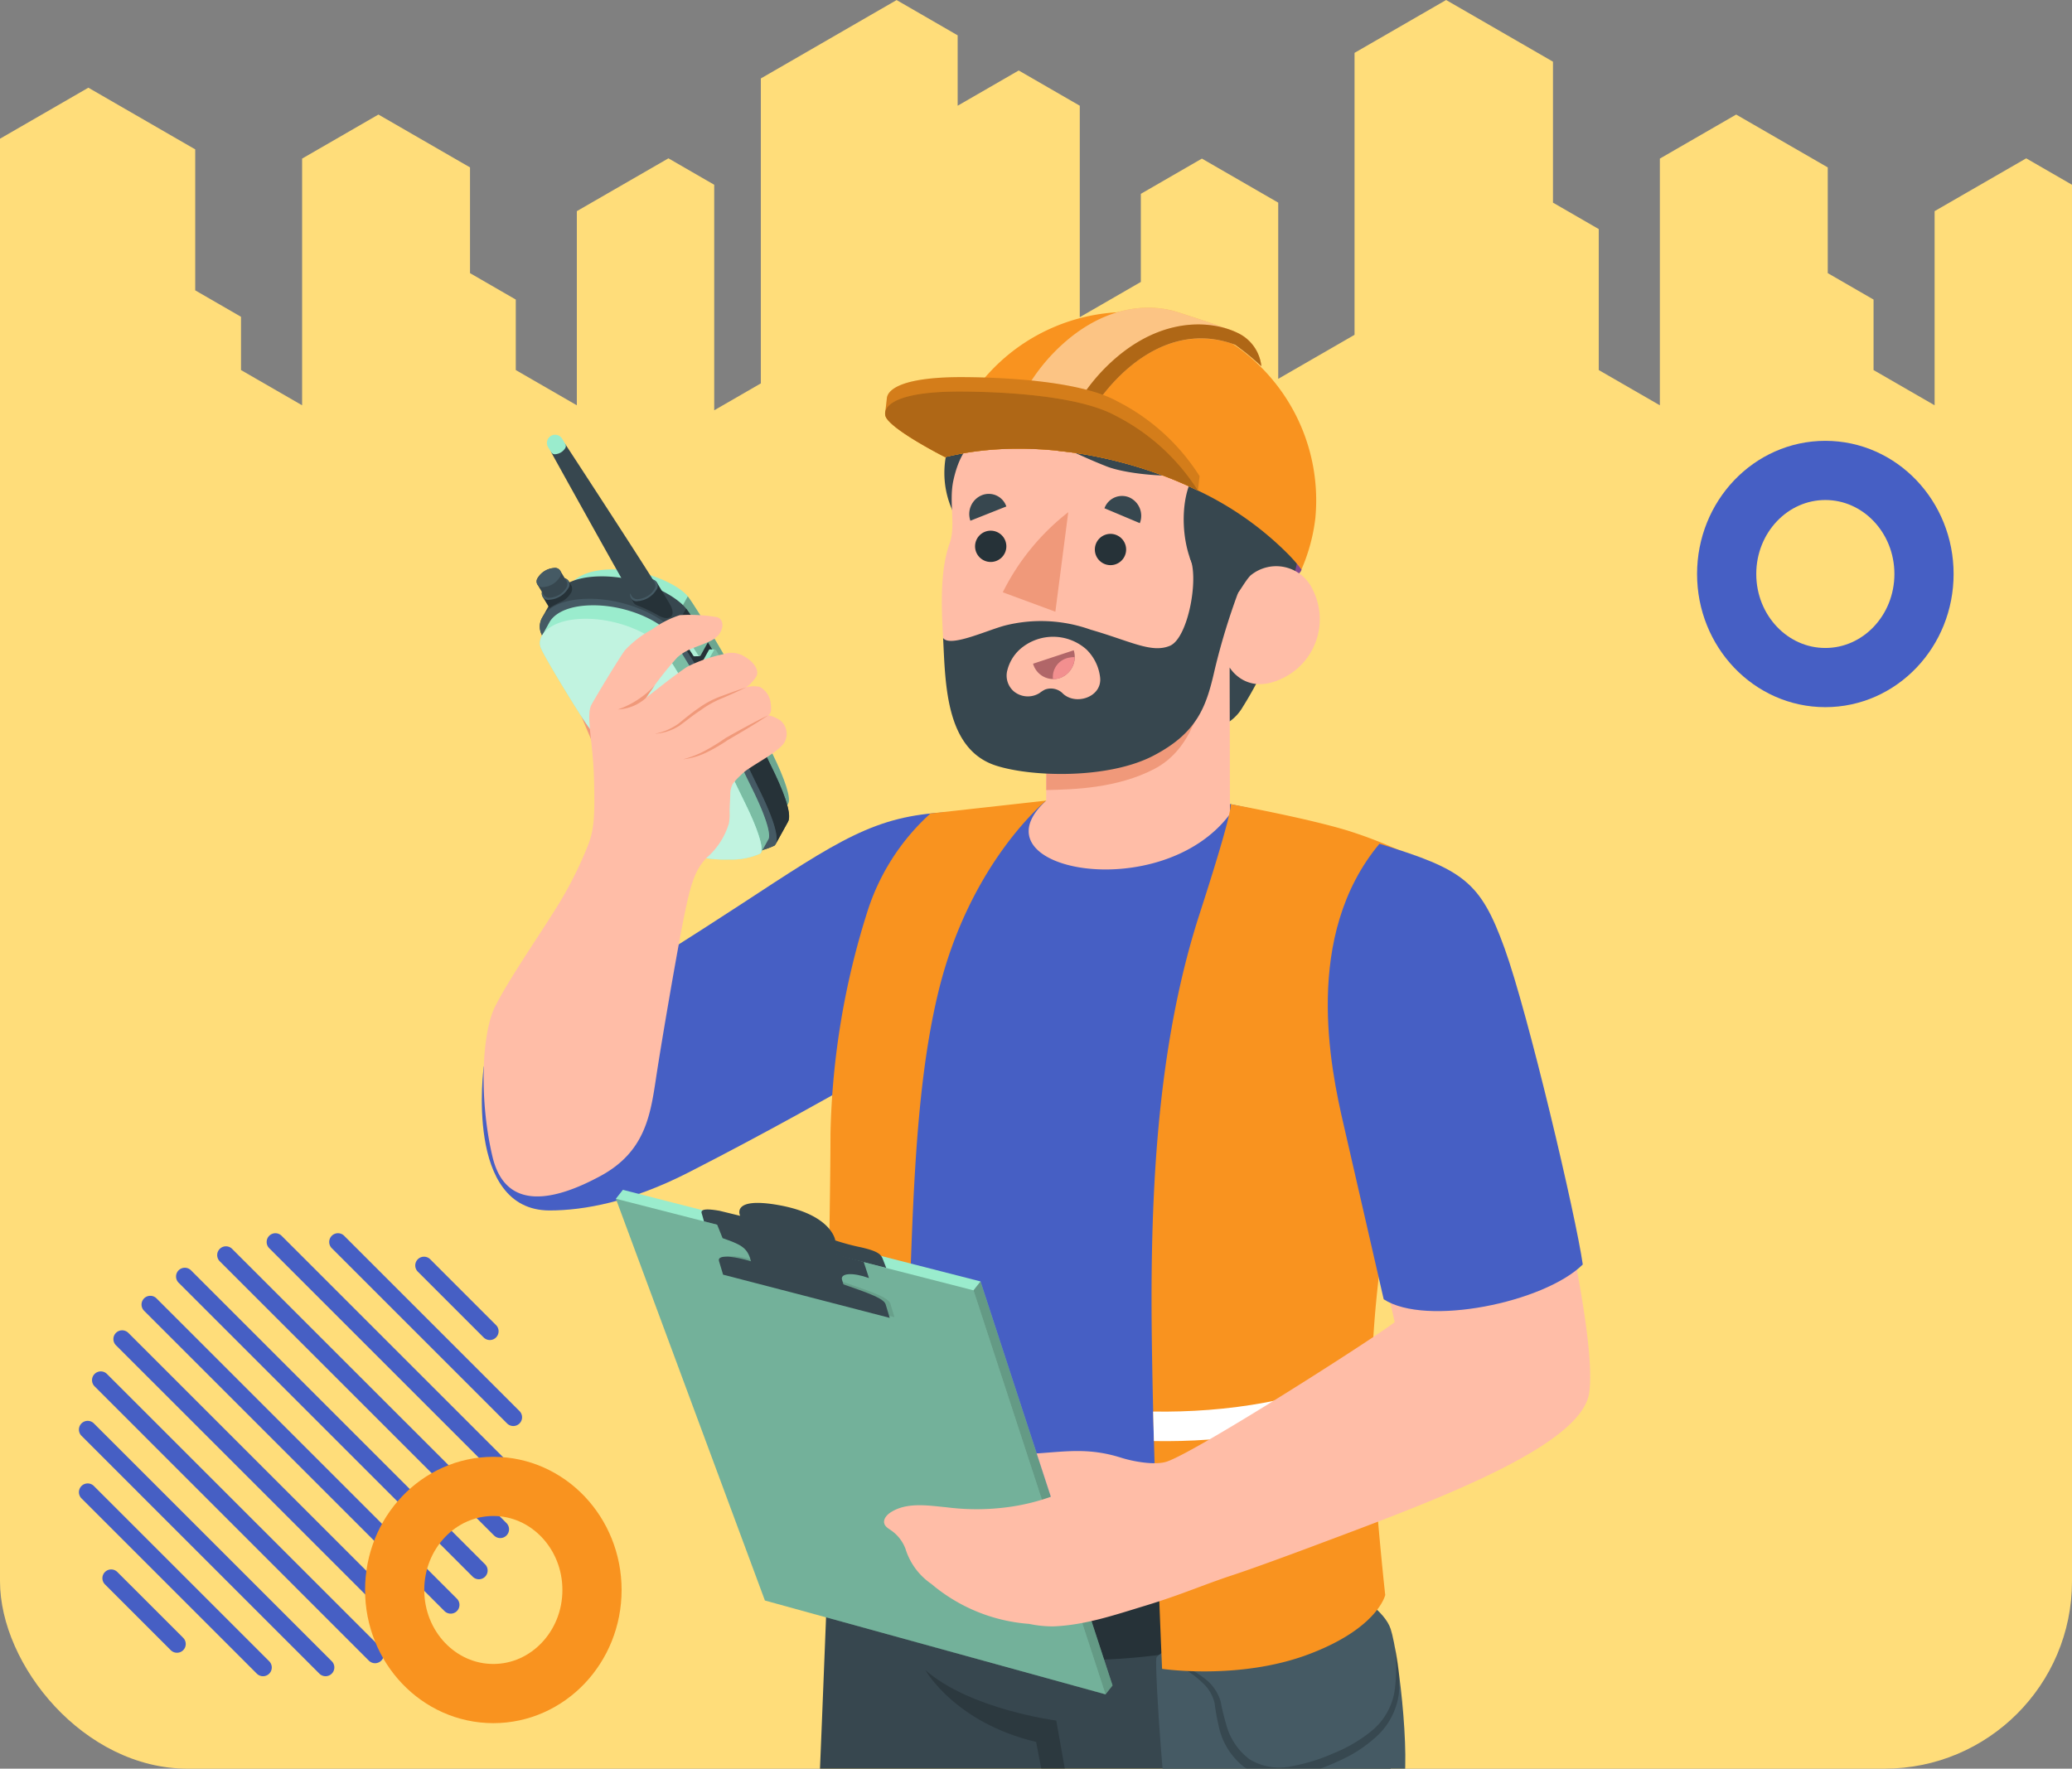 <svg xmlns="http://www.w3.org/2000/svg" xmlns:xlink="http://www.w3.org/1999/xlink" width="210" height="179.307" viewBox="0 0 210 179.307">
  <rect x="0" y="0" width="210" height="179.307" fill="#808080" stroke="none"/>
  <defs>
    <clipPath id="clip-path">
      <rect id="Imagen_14" data-name="Imagen 14" width="210" height="157.307" rx="19" transform="translate(915 3288.309)" fill="#ffdd7a"/>
    </clipPath>
  </defs>
  <g id="Grupo_81662" data-name="Grupo 81662" transform="translate(-915 -3266.309)">
    <rect id="Imagen_6" data-name="Imagen 6" width="210" height="112.307" rx="19" transform="translate(915 3333.309)" fill="#ffdd7a"/>
    <g id="City" transform="translate(915 3266.309)">
      <path id="City-2" data-name="City" d="M227.462,157.178V44.725l-4.641-2.68L213.538,47.4V67.082L207.35,63.51V56.364l-4.641-2.68V42.966l-9.283-5.359-7.735,4.466v25.01L179.5,63.51V49.218l-4.641-2.68V32.247l-10.83-6.253-9.282,5.359V59.937L147.013,64.4V46.538l-7.736-4.466-6.188,3.573v8.932L126.9,58.15V36.713l-6.188-3.573-6.189,3.573V29.577L108.335,26,94.576,33.947V64.861L89.85,67.589V44.725l-4.641-2.68L75.926,47.4V67.083L69.738,63.51V56.364L65.1,53.684V42.965l-9.283-5.359-7.735,4.466v25.01L41.89,63.51v-5.4l-4.641-2.68V41.138l-10.83-6.253-8.956,5.171V157.178Z" transform="translate(-17.463 -25.994)" fill="#ffdd7a"/>
    </g>
    <g id="Grupo_63" data-name="Grupo 63" clip-path="url(#clip-path)">
      <g id="Chartacter" transform="translate(622.281 3233.078)">
        <g id="Bottom" transform="translate(355.14 177.887)">
          <g id="Grupo_81704" data-name="Grupo 81704" transform="translate(0 121.246)">
            <path id="Trazado_114315" data-name="Trazado 114315" d="M397.671,331.129l1.519-13.989-16.195,1.054s.246,7.594.473,11.891c.135,2.541-3.329,7.258-3.329,7.258s7.607,4.032,11.684,2.621,6.232-6.425,6.175-7.518S397.671,331.129,397.671,331.129Z" transform="translate(-357.889 -317.14)" fill="#ffbda7"/>
            <path id="Trazado_114316" data-name="Trazado 114316" d="M357,355.035c-.255,0-.684,2.595.685,3.726,1.581,1.3,6.25,3.484,12.476,2.845s9.62-2.361,12.139-4.243,6.047-4.54,8.868-5.066c2.619-.489,5.473-1.535,6.321-2.268s.786-4.054.786-4.054Z" transform="translate(-356.221 -319.195)" fill="#263238"/>
            <path id="Trazado_114317" data-name="Trazado 114317" d="M395.968,332.174a.987.987,0,0,1,.927.793c.176.918.34,3.581.726,5.09a24.9,24.9,0,0,1,.478,8.075c-.37,1.695-4.647,2.806-7.382,3.718a35.159,35.159,0,0,0-8.9,5c-2.956,2.179-9.137,4.392-13.187,4.3-4.791-.113-10.162-1.64-11.365-3.716-1.489-2.569-2.554-5.543,4.6-8.468,1.355-.554,6.121-3.061,7.747-3.971,4.4-2.463,7.5-4.739,9.579-9.195a2.517,2.517,0,0,1,1.044-1.356,2.449,2.449,0,0,1,1.384-.092,50.072,50.072,0,0,1,6.964,1.35c.946.437,2.291.948,2.252,2.078a3.545,3.545,0,0,1-.287,1.144c-.088.228-.161.535.056.674s.479-.009.667-.16a17.4,17.4,0,0,0,1.95-2.094,6.7,6.7,0,0,1,1.142-1.041,12.348,12.348,0,0,0,1.229-.709C396.034,333.2,395.938,332.7,395.968,332.174Z" transform="translate(-356.182 -318.211)" fill="#455a64"/>
            <path id="Trazado_114318" data-name="Trazado 114318" d="M381.821,355.933c1.255-.924,2.586-1.816,3.919-2.61v-.007s-8.433,4.558-11.774,2.368c-2.153-1.411-1.091-3.063-1.03-3.6s-7.556-4.428-9.665-4.7h0c-.593.291-1.09.525-1.4.653-7.155,2.926-6.089,5.9-4.6,8.468,1.2,2.076,5.085,3.746,11.278,3.851C372.6,360.433,378.865,358.112,381.821,355.933Z" transform="translate(-356.182 -319.296)" fill="#37474f"/>
            <path id="Trazado_114319" data-name="Trazado 114319" d="M374.663,349.459c-4.445,1.559-2.573,2.354-1.337,2.539s8.737-3.708,13.327-6.951c4.788-3.382,7.833-7.117,9.612-8.36.662-.462,1.377-1.034,2.014-1.567-.1-.9-.182-1.723-.265-2.155a.988.988,0,0,0-.928-.792c-.03.529.066,1.025-.372,1.415a12.348,12.348,0,0,1-1.229.709,6.7,6.7,0,0,0-1.142,1.041,17.4,17.4,0,0,1-1.95,2.094C388.459,341.9,379.108,347.9,374.663,349.459Z" transform="translate(-357.299 -318.211)" fill="#37474f"/>
            <g id="Grupo_81703" data-name="Grupo 81703" transform="translate(5.967 19.092)">
              <g id="Grupo_81698" data-name="Grupo 81698" transform="translate(0 8.819)">
                <path id="Trazado_114320" data-name="Trazado 114320" d="M372.989,352.473a.457.457,0,0,0,.279-.087.383.383,0,0,0,.071-.568c-1.224-1.433-7.079-4.884-10.335-4.609a.412.412,0,0,0-.395.438.421.421,0,0,0,.476.367c3.041-.25,8.6,3.169,9.57,4.306A.448.448,0,0,0,372.989,352.473Z" transform="translate(-362.607 -347.192)" fill="#263238"/>
              </g>
              <g id="Grupo_81699" data-name="Grupo 81699" transform="translate(3.89 6.692)">
                <path id="Trazado_114321" data-name="Trazado 114321" d="M377.178,350.18a.454.454,0,0,0,.278-.086.385.385,0,0,0,.072-.568c-1.224-1.432-7.077-4.882-10.335-4.608a.412.412,0,0,0-.4.438.428.428,0,0,0,.476.367c3.042-.246,8.6,3.168,9.57,4.3A.447.447,0,0,0,377.178,350.18Z" transform="translate(-366.795 -344.901)" fill="#263238"/>
              </g>
              <g id="Grupo_81700" data-name="Grupo 81700" transform="translate(7.779 4.678)">
                <path id="Trazado_114322" data-name="Trazado 114322" d="M381.365,348.013a.456.456,0,0,0,.279-.086.385.385,0,0,0,.071-.568c-1.224-1.434-7.079-4.888-10.335-4.608a.411.411,0,0,0-.395.438.425.425,0,0,0,.476.367c3.042-.25,8.6,3.168,9.569,4.3A.448.448,0,0,0,381.365,348.013Z" transform="translate(-370.983 -342.734)" fill="#263238"/>
              </g>
              <g id="Grupo_81701" data-name="Grupo 81701" transform="translate(11.389 2.365)">
                <path id="Trazado_114323" data-name="Trazado 114323" d="M385.253,345.522a.452.452,0,0,0,.278-.086.384.384,0,0,0,.072-.568c-1.223-1.433-7.091-4.884-10.335-4.608a.413.413,0,0,0-.4.438.428.428,0,0,0,.476.368c3.037-.249,8.6,3.167,9.569,4.3A.448.448,0,0,0,385.253,345.522Z" transform="translate(-374.87 -340.243)" fill="#263238"/>
              </g>
              <g id="Grupo_81702" data-name="Grupo 81702" transform="translate(14.188)">
                <path id="Trazado_114324" data-name="Trazado 114324" d="M389.007,343.026a.454.454,0,0,0,.272-.083.384.384,0,0,0,.081-.567c-1.681-2.032-7.825-4.936-11.079-4.662a.413.413,0,0,0-.4.438.432.432,0,0,0,.476.367c2.931-.244,8.814,2.547,10.306,4.347A.444.444,0,0,0,389.007,343.026Z" transform="translate(-377.883 -337.697)" fill="#263238"/>
              </g>
            </g>
          </g>
          <g id="Grupo_81711" data-name="Grupo 81711" transform="translate(68.108 127.087)">
            <path id="Trazado_114325" data-name="Trazado 114325" d="M433.214,339.2l-3.7-13.251L446,323.429l.739,12.826s1.753,4.578.748,6.265-11.964,3.6-12.987,2.5S433.214,339.2,433.214,339.2Z" transform="translate(-429.515 -323.429)" fill="#ffbda7"/>
            <path id="Trazado_114326" data-name="Trazado 114326" d="M435.32,371.012c.539,4.106,1.447,6.754,3.277,8.958s5.039,2.539,8.2,1.4,7.135-3.6,7.825-7.3.349-6.122-.621-9.866Z" transform="translate(-429.929 -326.334)" fill="#263238"/>
            <path id="Trazado_114327" data-name="Trazado 114327" d="M446.991,337.24c1.324-.087,1.064,5.552,2.179,11.02,1.194,5.86,3.383,8.056,4.422,12.852,1.188,5.481,1.011,8.024-1.007,11.708s-9.714,8.067-13.918,3.75c-3.427-3.52-3.837-7.88-3.9-13.5a124.669,124.669,0,0,0-.61-14.254c-.523-4.152-1.8-7.837-.684-8.457.127.6.263,1.372.395,1.963.1.453.377,2.7,1.117,2.625a7.617,7.617,0,0,0-.085-1.579,1.778,1.778,0,0,1,.275-1.4,6.173,6.173,0,0,1,2.118-1.1c1.284-.4,3.579-.908,4.892-1.191.653-.141,1.31-.257,1.971-.34a5.859,5.859,0,0,1,1.685-.017,1.032,1.032,0,0,1,.749.472,1.571,1.571,0,0,1,.11.63,3.972,3.972,0,0,0,.239,1.126c.059.158.2.343.387.277a.35.35,0,0,0,.193-.367c-.038-.675-.166-1.154-.253-1.934-.039-.36-.137-.846-.167-1.209S447.041,337.594,446.991,337.24Z" transform="translate(-429.765 -324.413)" fill="#455a64"/>
            <path id="Trazado_114328" data-name="Trazado 114328" d="M453.325,361.274c.179.789,1.3,6.026-.3,7.212-1.728,1.284-2.979-2.782-2.979-2.782s-4.281-.563-10.257,2.616c.369.824-.395,3.81-2.114,3.433s-2.756-6.411-2.77-6.49c.085,5.389.567,9.6,3.894,13.019,4.2,4.317,11.9-.067,13.918-3.75s2.195-6.227,1.007-11.708C453.606,362.275,453.471,361.763,453.325,361.274Z" transform="translate(-429.899 -326.126)" fill="#37474f"/>
            <path id="Trazado_114329" data-name="Trazado 114329" d="M450.526,364.415c.155,2.018,2.387,1.028,2.3-1.84s-2.295-9.4-2.59-14.316c-.477-6.743-.853-11.107-2.178-11.021.009.069.012.137.02.205l.353,2.806a11.266,11.266,0,0,1,.151,1.2c.3,4.119.461,12.128,1.105,15.844A57.43,57.43,0,0,1,450.526,364.415Z" transform="translate(-430.837 -324.413)" fill="#37474f"/>
            <path id="Trazado_114330" data-name="Trazado 114330" d="M440.358,366.7a56.378,56.378,0,0,1-1.707-6.924c-.693-3.676-3.025-11.023-4.184-14.975a8.868,8.868,0,0,1-.606-2.24c-.124-.553-.249-1.254-.369-1.836-.012-.04-.023-.081-.033-.122-.8.461-.481,3.652-.029,5.3s1,3.413,1.57,5.78c1.438,4.657,1.665,11.675,2.587,14.356S440.916,368.623,440.358,366.7Z" transform="translate(-429.761 -324.652)" fill="#37474f"/>
            <g id="Grupo_81710" data-name="Grupo 81710" transform="translate(5.592 22.064)">
              <g id="Grupo_81705" data-name="Grupo 81705" transform="translate(3.613 17.01)">
                <path id="Trazado_114331" data-name="Trazado 114331" d="M439.992,368.8a.594.594,0,0,0,.176-.07,18.267,18.267,0,0,1,10.1-2.3.543.543,0,0,0,.579-.385.4.4,0,0,0-.38-.478,19.13,19.13,0,0,0-10.8,2.46.425.425,0,0,0-.169.606A.479.479,0,0,0,439.992,368.8Z" transform="translate(-439.426 -365.501)" fill="#263238"/>
              </g>
              <g id="Grupo_81706" data-name="Grupo 81706" transform="translate(2.232 12.537)">
                <path id="Trazado_114332" data-name="Trazado 114332" d="M438.507,364.22a.572.572,0,0,0,.16-.061,22.633,22.633,0,0,1,11.31-2.565.545.545,0,0,0,.567-.4.4.4,0,0,0-.4-.465,23.45,23.45,0,0,0-11.949,2.715.432.432,0,0,0-.193.6A.475.475,0,0,0,438.507,364.22Z" transform="translate(-437.94 -360.685)" fill="#263238"/>
              </g>
              <g id="Grupo_81707" data-name="Grupo 81707" transform="translate(1.562 8.302)">
                <path id="Trazado_114333" data-name="Trazado 114333" d="M449.34,357.143a.531.531,0,0,0,.4-.345.394.394,0,0,0-.341-.5c-6.025-.958-11.7,2.468-11.939,2.615a.423.423,0,0,0-.169.606.516.516,0,0,0,.671.092c.054-.032,5.567-3.356,11.173-2.457A.559.559,0,0,0,449.34,357.143Z" transform="translate(-437.218 -356.125)" fill="#263238"/>
              </g>
              <g id="Grupo_81708" data-name="Grupo 81708" transform="translate(0.764 4.358)">
                <path id="Trazado_114334" data-name="Trazado 114334" d="M448.69,352.955a.533.533,0,0,0,.393-.336.389.389,0,0,0-.329-.51,17.712,17.712,0,0,0-12.182,2.614.418.418,0,0,0-.127.612.52.52,0,0,0,.682.053,16.867,16.867,0,0,1,11.347-2.427A.564.564,0,0,0,448.69,352.955Z" transform="translate(-436.359 -351.879)" fill="#263238"/>
              </g>
              <g id="Grupo_81709" data-name="Grupo 81709">
                <path id="Trazado_114335" data-name="Trazado 114335" d="M447.95,348.26a.538.538,0,0,0,.392-.332.39.39,0,0,0-.321-.514C441.8,346.235,436,350,435.758,350.161a.419.419,0,0,0-.142.609.508.508,0,0,0,.677.068c.057-.037,5.658-3.67,11.435-2.574A.541.541,0,0,0,447.95,348.26Z" transform="translate(-435.536 -347.186)" fill="#263238"/>
              </g>
            </g>
          </g>
          <g id="Grupo_81712" data-name="Grupo 81712" transform="translate(19.645)">
            <path id="Trazado_114336" data-name="Trazado 114336" d="M432.939,189.49c3.752,31.375,6.891,76.4,6.891,76.4.27,2.468,2.066,6.672,3.457,18.843,1.467,12.84,2.12,46.317,2.12,46.317-1.534,4.926-13.543,7.318-17.242,2.575,0,0-11.049-40.129-14.469-55.351-3.513-15.634-7.274-38.812-7.274-38.812l-2.029,23.235s.7,7.965.548,14.46c-.183,7.554-5.813,50.53-5.813,50.53s-11.628,2.863-19.189-2.8c0,0-2.106-51.8-2.475-60.873-.724-17.806,1.812-54.409,2.048-77.419Z" transform="translate(-377.334 -186.592)" fill="#37474f"/>
            <path id="Trazado_114337" data-name="Trazado 114337" d="M407.322,241.35l-4.1-23.092s-8.727-1.128-13.261-5.114c0,0,2.973,5.323,11.219,7.28l4.047,21.016.068,23.145Z" transform="translate(-378.234 -188.484)" opacity="0.2"/>
          </g>
        </g>
        <g id="Top" transform="translate(341.552 64.427)">
          <path id="Trazado_114338" data-name="Trazado 114338" d="M388.713,119.5c-7.354.361-10.918,2.8-21.093,9.462-8.836,5.788-25.871,16.321-25.871,16.321s-1.987,14.587,6.675,14.587c3.473,0,8.242-.874,14.043-3.835,8.116-4.141,15.48-8.342,15.48-8.342Z" transform="translate(-341.552 -68.351)" fill="#465fc4"/>
          <g id="Grupo_81723" data-name="Grupo 81723" transform="translate(0.174 12.88)">
            <path id="Trazado_114339" data-name="Trazado 114339" d="M353.885,112.009c-.8-1.883-1.406-3.3-2.03-4.816a8.491,8.491,0,0,1-.415-3.636c.02-1.5-.248-3.417.416-3.734s2.066.251,2.8,1.9.472,3.085,1.28,4.222,1.224,1.688,1.224,1.688Z" transform="translate(-342.429 -79.823)" fill="#f0997a"/>
            <g id="Grupo_81722" data-name="Grupo 81722" transform="translate(5.385)">
              <g id="Grupo_81716" data-name="Grupo 81716" transform="translate(0.317 13.647)">
                <g id="Grupo_81713" data-name="Grupo 81713" transform="translate(2.026)">
                  <path id="Trazado_114340" data-name="Trazado 114340" d="M350.158,97.313a1.4,1.4,0,0,1,.108-1.23c.124-.227.626-1.132.759-1.372.479-.866,1.819-1.675,4.236-1.72,3.608-.067,6.9,1.622,7.772,2.731s4.242,6.814,4.772,7.922c1.252,2.619,2.291,4.952,3.76,7.93,1.381,2.8,1.929,4.634,1.656,5.131-.018.032-.661,1.2-.756,1.368a.283.283,0,0,1-.061.076,7.107,7.107,0,0,1-3.2.6,12.279,12.279,0,0,1-3.852-.474c-.8-.323-2.536-2.187-4.647-5.154s-3.874-5.285-5.769-7.892C354.128,104.133,350.628,98.431,350.158,97.313Z" transform="translate(-350.061 -92.99)" fill="#9aeccd"/>
                  <path id="Trazado_114341" data-name="Trazado 114341" d="M373.417,118.252c.137-.246.723-1.306.739-1.337.273-.5-.276-2.331-1.656-5.13-1.468-2.978-2.507-5.311-3.76-7.93-.529-1.108-3.9-6.812-4.771-7.922l-.756,1.366c.871,1.11,4.242,6.814,4.771,7.922,1.253,2.62,2.292,4.952,3.76,7.93C373.1,115.894,373.651,117.712,373.417,118.252Z" transform="translate(-350.998 -93.2)" opacity="0.3"/>
                  <path id="Trazado_114342" data-name="Trazado 114342" d="M354.505,94.463c-3.608.067-4.816,1.839-4.347,2.955s3.97,6.82,4.772,7.922c1.9,2.607,3.658,4.926,5.769,7.892s3.843,4.83,4.647,5.154a12.279,12.279,0,0,0,3.852.474,7.107,7.107,0,0,0,3.2-.6c.4-.345-.125-2.232-1.594-5.209s-2.508-5.311-3.76-7.929c-.529-1.109-3.9-6.813-4.771-7.922S358.112,94.4,354.505,94.463Z" transform="translate(-350.061 -93.095)" fill="#ba68c8"/>
                  <path id="Trazado_114343" data-name="Trazado 114343" d="M354.505,94.463c-3.608.067-4.816,1.839-4.347,2.955s3.97,6.82,4.772,7.922c1.9,2.607,3.658,4.926,5.769,7.892s3.843,4.83,4.647,5.154a12.279,12.279,0,0,0,3.852.474,7.107,7.107,0,0,0,3.2-.6c.4-.345-.125-2.232-1.594-5.209s-2.508-5.311-3.76-7.929c-.529-1.109-3.9-6.813-4.771-7.922S358.112,94.4,354.505,94.463Z" transform="translate(-350.061 -93.095)" fill="#fff" opacity="0.2"/>
                </g>
                <g id="Grupo_81714" data-name="Grupo 81714" transform="translate(0 0.708)">
                  <path id="Trazado_114344" data-name="Trazado 114344" d="M348.018,99.542a1.836,1.836,0,0,1,.115-1.628c.209-.375,1.031-1.863,1.255-2.271.542-.984,1.991-1.842,4.565-1.889,3.982-.073,7.643,1.847,8.753,3.262.908,1.156,4.335,6.947,4.9,8.117.48,1.006.94,1.989,1.383,2.94.723,1.549,1.469,3.149,2.372,4.979,1.044,2.117,2.141,4.73,1.679,5.572-.032.059-1.078,1.954-1.262,2.283a.526.526,0,0,1-.115.142,7.342,7.342,0,0,1-3.477.7,12.931,12.931,0,0,1-4.23-.553c-1.464-.589-3.683-3.4-5.287-5.651-1.3-1.821-2.473-3.413-3.61-4.953-.7-.947-1.424-1.927-2.152-2.929C352.056,106.494,348.508,100.706,348.018,99.542Z" transform="translate(-347.879 -93.752)" fill="#37474f"/>
                  <path id="Trazado_114345" data-name="Trazado 114345" d="M372.814,121.158c.185-.329,1.232-2.224,1.263-2.283.462-.842-.635-3.455-1.679-5.572-.9-1.83-1.649-3.43-2.372-4.979-.443-.95-.9-1.935-1.384-2.939-.558-1.171-3.986-6.963-4.895-8.118l-1.259,2.277c.908,1.156,4.335,6.948,4.894,8.117.482,1.007.941,1.989,1.384,2.94.723,1.548,1.47,3.15,2.372,4.98C372.184,117.7,373.283,120.319,372.814,121.158Z" transform="translate(-348.92 -94.002)" fill="#263238"/>
                  <path id="Trazado_114346" data-name="Trazado 114346" d="M368.181,121.92a7.342,7.342,0,0,0,3.477-.7c.731-.629-.446-3.458-1.561-5.72-.9-1.83-1.649-3.431-2.371-4.979-.444-.951-.9-1.935-1.384-2.94-.56-1.17-3.987-6.961-4.895-8.117-1.112-1.415-4.772-3.336-8.754-3.262s-5.273,2.086-4.675,3.511c.489,1.164,4.037,6.953,4.884,8.117.728,1,1.452,1.982,2.152,2.929,1.137,1.54,2.314,3.132,3.61,4.953,1.6,2.253,3.824,5.063,5.287,5.651A12.931,12.931,0,0,0,368.181,121.92Z" transform="translate(-347.879 -93.927)" fill="#455a64"/>
                </g>
                <g id="Grupo_81715" data-name="Grupo 81715" transform="translate(0.012 3.643)">
                  <path id="Trazado_114347" data-name="Trazado 114347" d="M347.989,101.236a1.4,1.4,0,0,1,.108-1.23l.759-1.372c.479-.866,1.818-1.675,4.236-1.72,3.608-.067,6.9,1.622,7.772,2.731s4.242,6.814,4.772,7.922c1.252,2.619,2.291,4.951,3.76,7.929,1.381,2.8,1.929,4.634,1.656,5.131-.018.032-.661,1.2-.756,1.368a.3.3,0,0,1-.061.077,7.132,7.132,0,0,1-3.2.6,12.28,12.28,0,0,1-3.852-.475c-.8-.323-2.536-2.187-4.647-5.153s-3.874-5.286-5.769-7.892C351.959,108.056,348.459,102.354,347.989,101.236Z" transform="translate(-347.892 -96.913)" fill="#9aeccd"/>
                  <path id="Trazado_114348" data-name="Trazado 114348" d="M371.248,122.175c.137-.246.722-1.306.739-1.336.273-.5-.276-2.331-1.656-5.131-1.468-2.978-2.507-5.311-3.76-7.929-.529-1.108-3.9-6.813-4.771-7.922l-.756,1.366c.871,1.109,4.241,6.813,4.771,7.921,1.253,2.62,2.292,4.952,3.76,7.93C370.931,119.818,371.482,121.635,371.248,122.175Z" transform="translate(-348.829 -97.123)" opacity="0.2"/>
                  <path id="Trazado_114349" data-name="Trazado 114349" d="M352.335,98.386c-3.607.067-4.816,1.839-4.347,2.955s3.97,6.82,4.772,7.922c1.9,2.607,3.658,4.927,5.769,7.892s3.843,4.829,4.647,5.153a12.281,12.281,0,0,0,3.852.475,7.133,7.133,0,0,0,3.2-.6c.4-.346-.125-2.233-1.594-5.21s-2.508-5.31-3.76-7.929c-.529-1.108-3.9-6.813-4.771-7.922S355.943,98.319,352.335,98.386Z" transform="translate(-347.892 -97.018)" fill="#9aeccd"/>
                  <path id="Trazado_114350" data-name="Trazado 114350" d="M352.335,98.386c-3.607.067-4.816,1.839-4.347,2.955s3.97,6.82,4.772,7.922c1.9,2.607,3.658,4.927,5.769,7.892s3.843,4.829,4.647,5.153a12.281,12.281,0,0,0,3.852.475,7.133,7.133,0,0,0,3.2-.6c.4-.346-.125-2.233-1.594-5.21s-2.508-5.31-3.76-7.929c-.529-1.108-3.9-6.813-4.771-7.922S355.943,98.319,352.335,98.386Z" transform="translate(-347.892 -97.017)" fill="#fff" opacity="0.39"/>
                </g>
              </g>
              <g id="Grupo_81717" data-name="Grupo 81717" transform="translate(14.407 18.359)">
                <path id="Trazado_114351" data-name="Trazado 114351" d="M363.091,99.515l.752-1.36a.141.141,0,0,1,.111-.083l.522-.009a.139.139,0,0,1,.115.075l1.41,2.191a.409.409,0,0,1,.012.381l-.751,1.359a.136.136,0,0,1-.113.083l-.519.01a.138.138,0,0,1-.115-.075L363.1,99.9A.409.409,0,0,1,363.091,99.515Z" transform="translate(-363.05 -98.063)" fill="#9aeccd"/>
                <path id="Trazado_114352" data-name="Trazado 114352" d="M364.631,98.138l1.41,2.191a.409.409,0,0,1,.012.381l-.751,1.359a.121.121,0,0,1-.228.008l-1.41-2.192a.409.409,0,0,1-.012-.381l.751-1.359A.122.122,0,0,1,364.631,98.138Z" transform="translate(-363.09 -98.053)" opacity="0.2"/>
                <path id="Trazado_114353" data-name="Trazado 114353" d="M363.1,100.021l1.41,2.192a.14.14,0,0,0,.114.074l.509-.01a.148.148,0,0,1-.1-.075l-1.41-2.191a.37.37,0,0,1-.052-.188l-.521.01A.366.366,0,0,0,363.1,100.021Z" transform="translate(-363.05 -98.188)" fill="#fff" opacity="0.2"/>
              </g>
              <g id="Grupo_81718" data-name="Grupo 81718" transform="translate(16.653 21.757)">
                <path id="Trazado_114354" data-name="Trazado 114354" d="M365.511,103.162l.752-1.359a.131.131,0,0,1,.11-.081l.51.012a.139.139,0,0,1,.111.081l1.228,2.091a.435.435,0,0,1,.007.389l-.751,1.36a.132.132,0,0,1-.111.08l-.509-.011a.141.141,0,0,1-.111-.082l-1.227-2.09A.434.434,0,0,1,365.511,103.162Z" transform="translate(-365.469 -101.722)" fill="#9aeccd"/>
                <path id="Trazado_114355" data-name="Trazado 114355" d="M367.033,101.816l1.228,2.091a.435.435,0,0,1,.007.389l-.751,1.36c-.059.107-.159.106-.223,0l-1.227-2.09a.434.434,0,0,1-.008-.39l.752-1.359C366.87,101.707,366.97,101.708,367.033,101.816Z" transform="translate(-365.508 -101.723)" opacity="0.2"/>
                <path id="Trazado_114356" data-name="Trazado 114356" d="M365.519,103.677l1.227,2.091a.143.143,0,0,0,.111.081l.5.01a.152.152,0,0,1-.1-.081l-1.228-2.09a.422.422,0,0,1-.048-.194l-.51-.011A.4.4,0,0,0,365.519,103.677Z" transform="translate(-365.469 -101.847)" fill="#fff" opacity="0.2"/>
              </g>
              <g id="Grupo_81719" data-name="Grupo 81719" transform="translate(0 13.506)">
                <path id="Trazado_114357" data-name="Trazado 114357" d="M348.185,95.83a.764.764,0,0,1,.061-.769,2.4,2.4,0,0,1,1.861-1.121.763.763,0,0,1,.709.3c.118.194.162.267.279.462a.763.763,0,0,1-.061.77,2.225,2.225,0,0,1-.8.784,9.189,9.189,0,0,0-1.36.72Z" transform="translate(-347.579 -92.916)" fill="#263238"/>
                <path id="Trazado_114358" data-name="Trazado 114358" d="M350.755,95.015a2.4,2.4,0,0,1-1.861,1.121.662.662,0,0,1-.647-1.075,2.4,2.4,0,0,1,1.861-1.121.662.662,0,0,1,.647,1.075Z" transform="translate(-347.579 -92.916)" fill="#455a64"/>
                <path id="Trazado_114359" data-name="Trazado 114359" d="M347.607,94.5a.671.671,0,0,1,.054-.677,2.116,2.116,0,0,1,1.638-.986.671.671,0,0,1,.623.268c.1.171.552.916.655,1.087a.671.671,0,0,1-.054.677,2.112,2.112,0,0,1-1.638.986.671.671,0,0,1-.624-.268Z" transform="translate(-347.538 -92.838)" fill="#37474f"/>
                <path id="Trazado_114360" data-name="Trazado 114360" d="M349.868,93.783a2.112,2.112,0,0,1-1.638.986.583.583,0,0,1-.569-.945,2.116,2.116,0,0,1,1.638-.986.583.583,0,0,1,.569.945Z" transform="translate(-347.538 -92.838)" fill="#455a64"/>
              </g>
              <g id="Grupo_81720" data-name="Grupo 81720" transform="translate(9.47 14.668)">
                <path id="Trazado_114361" data-name="Trazado 114361" d="M360.445,94.395a.763.763,0,0,0-.71-.306,2.4,2.4,0,0,0-1.861,1.121.766.766,0,0,0-.062.769l.279.463c.117.194.315.264.756.43a18.505,18.505,0,0,1,1.848.917c.977.525,1.851.095,1-1.31Z" transform="translate(-357.735 -94.089)" fill="#263238"/>
                <path id="Trazado_114362" data-name="Trazado 114362" d="M358.522,96.285a2.4,2.4,0,0,0,1.861-1.121.662.662,0,0,0-.647-1.075,2.4,2.4,0,0,0-1.86,1.121.662.662,0,0,0,.646,1.075Z" transform="translate(-357.735 -94.089)" fill="#455a64"/>
              </g>
              <g id="Grupo_81721" data-name="Grupo 81721" transform="translate(1.039)">
                <path id="Trazado_114363" data-name="Trazado 114363" d="M349.142,80.167h0a.409.409,0,0,1,.033-.414,1.292,1.292,0,0,1,1-.6.413.413,0,0,1,.383.164l0,0c.707,1.071,7.954,12.194,9.064,14.034l0,.006a.671.671,0,0,1-.055.677,2.113,2.113,0,0,1-1.638.987.673.673,0,0,1-.624-.269h0C356.213,92.924,349.745,81.271,349.142,80.167Z" transform="translate(-348.689 -78.356)" fill="#37474f"/>
                <path id="Trazado_114364" data-name="Trazado 114364" d="M348.776,79.552A.828.828,0,0,1,350.2,78.7v0l.334.554a.415.415,0,0,1-.033.415,1.294,1.294,0,0,1-1,.6.409.409,0,0,1-.382-.164Z" transform="translate(-348.657 -78.296)" fill="#9aeccd"/>
              </g>
            </g>
            <path id="Trazado_114365" data-name="Trazado 114365" d="M352.38,121.176c.544-1.465.663-2.77.554-6.652-.107-3.866-.851-6.394-.241-7.488s2.56-4.321,3.35-5.461a10.571,10.571,0,0,1,2.785-2.152,9.764,9.764,0,0,1,2.8-1.44,16.456,16.456,0,0,1,3.63.178c1.023.107.967,1.742-.514,2.436s-2.321.763-3.345,1.649a32.776,32.776,0,0,0-3.194,4.127s3.1-2.494,4.2-3.167a14.478,14.478,0,0,1,3.6-1.255,2.5,2.5,0,0,1,2.253.27c.8.456,1.5,1.343,1.119,1.995a3.792,3.792,0,0,1-1.032,1.089,2.809,2.809,0,0,1,1.371-.058,2.1,2.1,0,0,1,1.128,1.685c.111.718.007,1.044-.241,1.2a3.34,3.34,0,0,1,1.245.543,1.776,1.776,0,0,1,.352,2.269c-.639.873-2.215,1.7-3.514,2.559a4.965,4.965,0,0,0-.925.75,6.434,6.434,0,0,0-.766.835,2.31,2.31,0,0,0-.246,1.128c-.024.534-.055,1.067-.073,1.6a5.493,5.493,0,0,1-.067,1.273,7.41,7.41,0,0,1-2.237,3.47c-1.2,1.232-1.637,2.661-2.326,6.067-.642,3.175-2.249,12.469-2.822,16.276s-1.124,7.493-5.625,9.933-9.605,3.738-10.953-1.961-1.126-12.509.3-15.286,4.173-6.748,5.974-9.622A39.194,39.194,0,0,0,352.38,121.176Z" transform="translate(-341.74 -79.694)" fill="#ffbda7"/>
            <path id="Trazado_114366" data-name="Trazado 114366" d="M359.248,106.925a4.556,4.556,0,0,1-2.844,1.165,9.131,9.131,0,0,0,3.742-2.459Z" transform="translate(-342.785 -80.243)" fill="#f0997a"/>
            <path id="Trazado_114367" data-name="Trazado 114367" d="M360.433,110.574a6.106,6.106,0,0,0,2.363-1c.661-.533,1.351-1.11,2.072-1.6a9.3,9.3,0,0,1,2.328-1.222c.821-.306,1.644-.606,2.474-.874-.788.384-1.583.735-2.379,1.08a10.049,10.049,0,0,0-2.258,1.26c-.736.471-1.383,1.02-2.11,1.542A5.223,5.223,0,0,1,360.433,110.574Z" transform="translate(-343.072 -80.261)" fill="#f0997a"/>
            <path id="Trazado_114368" data-name="Trazado 114368" d="M372.148,108.917c-1.348.912-2.757,1.722-4.156,2.547a16.854,16.854,0,0,1-2.122,1.231,7.415,7.415,0,0,1-2.353.683,10.121,10.121,0,0,0,2.251-.886,20.994,20.994,0,0,0,2.062-1.275C369.251,110.419,370.672,109.621,372.148,108.917Z" transform="translate(-343.292 -80.477)" fill="#f0997a"/>
          </g>
          <path id="Chest" d="M417.431,118.009c3.244.671,7.358,1.508,11.493,2.652,4.162,1.151,6.88,1.883,10.616,3.956a167.971,167.971,0,0,1-3.143,30.041c-.709,3.29-3.1,12.372-3.513,19.341a111.065,111.065,0,0,0,.583,21.727s-10.731,7.962-33.659,6.235c-18-1.356-20.34-7.984-20.34-7.984s.328-30.008.8-43.283c.615-17.436,5.895-27.5,9.781-30.545l11.816-1.968Z" transform="translate(-344.254 -68.245)" fill="#465fc4"/>
          <g id="Grupo_81726" data-name="Grupo 81726" transform="translate(34.9 122.626)">
            <path id="Trazado_114369" data-name="Trazado 114369" d="M433.438,197.272c-6.591,4.054-17.419,6.581-26.676,6.965s-17.6-1.245-21.679-3.412a16.914,16.914,0,0,1-5.639-4.363l-.314,7.616s6.573,6.235,24.369,6.814c16.645.542,30.567-6.843,30.567-6.843Z" transform="translate(-379.13 -196.461)" fill="#263238"/>
            <g id="Grupo_81725" data-name="Grupo 81725" transform="translate(33.443 6.371)">
              <path id="Trazado_114370" data-name="Trazado 114370" d="M432.83,203.321c2.888,1.356,5.5,3.2,6.074,4.94.846,2.542,2.285,15.028.945,17.2s-12.624,7.989-15.547,8.252-6.745-3.194-7.509-4.236-1.8-17-1.636-18.242S432.83,203.321,432.83,203.321Z" transform="translate(-415.139 -203.321)" fill="#455a64"/>
              <g id="Grupo_81724" data-name="Grupo 81724" transform="translate(0.978 6.774)" opacity="0.2">
                <path id="Trazado_114371" data-name="Trazado 114371" d="M439.4,210.615a16.425,16.425,0,0,1-.047,4.639,6.588,6.588,0,0,1-2.226,3.811,14.8,14.8,0,0,1-3.907,2.316,18.555,18.555,0,0,1-4.354,1.342,5.81,5.81,0,0,1-4.175-.712,6.5,6.5,0,0,1-2.388-3.586,21.913,21.913,0,0,1-.545-2.267,4.548,4.548,0,0,0-1.319-2.093,9.634,9.634,0,0,0-4.251-2.074,10.184,10.184,0,0,1,3.9,2.424,3.993,3.993,0,0,1,1.052,1.9,21.709,21.709,0,0,0,.417,2.328,7.058,7.058,0,0,0,2.595,4.157,6.686,6.686,0,0,0,4.856.907,18.238,18.238,0,0,0,4.584-1.475,13.959,13.959,0,0,0,4.04-2.618,7.112,7.112,0,0,0,2.184-4.282A14.713,14.713,0,0,0,439.4,210.615Z" transform="translate(-416.192 -210.615)"/>
              </g>
            </g>
          </g>
          <g id="Grupo_81727" data-name="Grupo 81727" transform="translate(80.706 24.512)">
            <path id="Trazado_114372" data-name="Trazado 114372" d="M430.82,92.832c0,.625-2.37,1.647-2.37,1.647l1.06-3.658Z" transform="translate(-428.45 -90.82)" fill="#ba68c8"/>
            <path id="Trazado_114373" data-name="Trazado 114373" d="M430.82,92.832c0,.625-2.37,1.647-2.37,1.647l1.06-3.658Z" transform="translate(-428.45 -90.82)" opacity="0.3"/>
          </g>
          <g id="Head" transform="translate(46.622 3.509)">
            <g id="Grupo_81731" data-name="Grupo 81731">
              <g id="Grupo_81730" data-name="Grupo 81730">
                <g id="Grupo_81728" data-name="Grupo 81728">
                  <path id="Trazado_114374" data-name="Trazado 114374" d="M424.833,77.9s2.776.211,4.6,3.71c.914,1.758,1.57,4.965-.933,14.134a36.94,36.94,0,0,1-4.41,10.116,4.536,4.536,0,0,1-2.632,2.1l.183-7.047L421.9,96s-3.959-3.593-4.3-7.122a11.287,11.287,0,0,1,1.334-7.112Z" transform="translate(-393.588 -68.896)" fill="#37474f"/>
                  <path id="Trazado_114375" data-name="Trazado 114375" d="M423.975,77.441c-.686-3.961-5.71-8.688-15.4-9.206-7.941-.424-12.419,3.745-15.184,8.375a9.265,9.265,0,0,0-.463,8.816l24.3-1.256Z" transform="translate(-391.771 -68.206)" fill="#37474f"/>
                  <path id="Trazado_114376" data-name="Trazado 114376" d="M426.24,102.973c-3.652,1.775-5.318-1.114-5.318-1.114l.031,14.866c-7.009,9.381-26.3,5.657-18.623-1.37l.015-3.315a21.889,21.889,0,0,1-3.162-.309,6.842,6.842,0,0,1-6.2-5.522,45.38,45.38,0,0,1-1.1-7.342c-.22-3.673-.252-7.058.664-9.605.646-1.8-.11-4.168.384-6.4.376-1.7,1.111-3.561,2.675-4.333,3.88-1.918,7.468.847,12.873,2.954,2.238.873,7.667,1.257,9.1.585-1.886,2.081-1.87,8.659.908,11.329a6.084,6.084,0,0,0,1.392,1.813c1.182,1.029,2.151-1.625,3.145-2.665a4.071,4.071,0,0,1,6.334,1.457A6.633,6.633,0,0,1,426.24,102.973Z" transform="translate(-391.752 -68.896)" fill="#ffbda7"/>
                  <path id="Trazado_114377" data-name="Trazado 114377" d="M403.156,113.941c4.242-.025,8.006-.549,10.509-1.6s4.723-4.441,5.45-7.8c0,2.7-1.186,7.5-4.98,9.487s-8.214,2.1-10.989,2.157Z" transform="translate(-392.564 -70.795)" fill="#f0997a"/>
                  <path id="Trazado_114378" data-name="Trazado 114378" d="M416.879,91.673c.99,1.973-.139,8.19-2,8.97s-3.973-.463-8.036-1.635a14.941,14.941,0,0,0-8.727-.408c-1.907.522-5.53,2.224-6.224,1.25.238,4.621.229,11.281,5.352,12.937,3.639,1.176,11.394,1.377,15.956-1s5.4-5.1,6.241-8.813a68.159,68.159,0,0,1,2.335-7.675Z" transform="translate(-391.762 -69.878)" fill="#37474f"/>
                  <path id="Trazado_114379" data-name="Trazado 114379" d="M398.913,103.679a4.267,4.267,0,0,1,1.236-2.042,5.082,5.082,0,0,1,6.75-.016,4.7,4.7,0,0,1,1.4,2.848c.228,2.021-2.572,2.92-3.86,1.549a1.714,1.714,0,0,0-1.735-.315,3.678,3.678,0,0,0-.552.353,2.232,2.232,0,0,1-2.619-.193A2.11,2.11,0,0,1,398.913,103.679Z" transform="translate(-392.256 -70.496)" fill="#ffbda7"/>
                </g>
                <g id="Grupo_81729" data-name="Grupo 81729" transform="translate(2.78 15.363)">
                  <path id="Trazado_114380" data-name="Trazado 114380" d="M409.5,86.221l3.585,1.51a2.041,2.041,0,0,0-1.076-2.613A1.9,1.9,0,0,0,409.5,86.221Z" transform="translate(-395.797 -84.763)" fill="#37474f"/>
                  <path id="Trazado_114381" data-name="Trazado 114381" d="M394.861,87.47l3.643-1.447a1.881,1.881,0,0,0-2.482-1.14A2.06,2.06,0,0,0,394.861,87.47Z" transform="translate(-394.745 -84.747)" fill="#37474f"/>
                  <path id="Trazado_114382" data-name="Trazado 114382" d="M411.62,90.755a1.585,1.585,0,1,1-1.527-1.64A1.586,1.586,0,0,1,411.62,90.755Z" transform="translate(-395.721 -85.058)" fill="#263238"/>
                  <path id="Trazado_114383" data-name="Trazado 114383" d="M398.549,90.407a1.585,1.585,0,1,1-1.527-1.64A1.586,1.586,0,0,1,398.549,90.407Z" transform="translate(-394.79 -85.033)" fill="#263238"/>
                  <path id="Trazado_114384" data-name="Trazado 114384" d="M405.041,86.747l-1.308,10.09-5.33-1.969A23.645,23.645,0,0,1,405.041,86.747Z" transform="translate(-395.006 -84.89)" fill="#f0997a"/>
                </g>
              </g>
            </g>
            <path id="Trazado_114385" data-name="Trazado 114385" d="M405.831,101.82l-4.123,1.362a2.133,2.133,0,0,0,2.705,1.456A2.273,2.273,0,0,0,405.831,101.82Z" transform="translate(-392.461 -70.601)" fill="#b16668"/>
            <path id="Trazado_114386" data-name="Trazado 114386" d="M405.549,102.616a2.4,2.4,0,0,1,.524-.049,2.245,2.245,0,0,1-1.506,2.125,2.064,2.064,0,0,1-.689.1A1.988,1.988,0,0,1,405.549,102.616Z" transform="translate(-392.614 -70.654)" fill="#f28f8f"/>
          </g>
          <g id="Grupo_81732" data-name="Grupo 81732" transform="translate(40.874)">
            <path id="Trazado_114387" data-name="Trazado 114387" d="M429.637,85.775a18.377,18.377,0,0,1-1.406,5.208,19.449,19.449,0,0,0-1.294-1.48A32.385,32.385,0,0,0,417.744,83l-.016,0c-7.938-3.862-17.725-5.333-25.623-3.388a17.719,17.719,0,0,1,1.549-4.37,19.093,19.093,0,0,1,35.982,10.538Z" transform="translate(-386.029 -64.46)" fill="#f9931f"/>
            <path id="Trazado_114388" data-name="Trazado 114388" d="M422.278,67c-.945-.476-5.71-2-6.091-2.118-2.47-.8-6.461-.848-10.629,2.357a18.753,18.753,0,0,0-6.62,10L404,78.928l1.623.192c.673-3.651,5.774-11.443,12.715-11.572a6.847,6.847,0,0,1,.981.037,9.214,9.214,0,0,1,2.673.6,25.986,25.986,0,0,1,2.649,2.178A4.182,4.182,0,0,0,422.278,67Z" transform="translate(-386.516 -64.427)" fill="#f9931f"/>
            <path id="Trazado_114389" data-name="Trazado 114389" d="M422.278,67c-.945-.476-5.71-2-6.091-2.118-2.47-.8-6.461-.848-10.629,2.357a18.753,18.753,0,0,0-6.62,10L404,78.928l1.623.192c.673-3.651,5.774-11.443,12.715-11.572a6.847,6.847,0,0,1,.981.037,9.214,9.214,0,0,1,2.673.6,25.986,25.986,0,0,1,2.649,2.178A4.182,4.182,0,0,0,422.278,67Z" transform="translate(-386.516 -64.427)" fill="#fff" opacity="0.45"/>
            <path id="Trazado_114390" data-name="Trazado 114390" d="M406.011,79.254c.794-4.25,7.642-14.2,16.366-10.945a26.248,26.248,0,0,1,2.66,2.178,4.218,4.218,0,0,0-2.371-3.357c-2.267-1.128-6.839-1.769-11.66,1.938a18.711,18.711,0,0,0-6.612,10Z" transform="translate(-386.904 -64.557)" fill="#f9931f"/>
            <path id="Trazado_114391" data-name="Trazado 114391" d="M406.011,79.254c.794-4.25,7.642-14.2,16.366-10.945a26.248,26.248,0,0,1,2.66,2.178,4.218,4.218,0,0,0-2.371-3.357c-2.267-1.128-6.839-1.769-11.66,1.938a18.711,18.711,0,0,0-6.612,10Z" transform="translate(-386.904 -64.557)" opacity="0.3"/>
            <path id="Trazado_114392" data-name="Trazado 114392" d="M417.435,82.039a21.26,21.26,0,0,0-8.324-7.576c-3.865-2.136-11.868-2.431-15.458-2.458-6.288-.051-7.815,1.223-7.912,2.128-.023.215-.131,1.209-.164,1.435a.864.864,0,0,0,.12.586c.914,1.42,5.943,3.96,5.943,3.96,7.9-1.945,17.685-.474,25.623,3.388Z" transform="translate(-385.563 -64.967)" fill="#f9931f"/>
            <path id="Trazado_114393" data-name="Trazado 114393" d="M417.435,82.039a21.26,21.26,0,0,0-8.324-7.576c-3.865-2.136-11.868-2.431-15.458-2.458-6.288-.051-7.815,1.223-7.912,2.128-.023.215-.131,1.209-.164,1.435a.864.864,0,0,0,.12.586c.914,1.42,5.943,3.96,5.943,3.96,7.9-1.945,17.685-.474,25.623,3.388Z" transform="translate(-385.563 -64.967)" opacity="0.15"/>
            <path id="Trazado_114394" data-name="Trazado 114394" d="M417.262,83.614c-7.938-3.862-17.725-5.333-25.623-3.388,0,0-5.029-2.54-5.943-3.96-.489-.785.006-2.749,7.784-2.687,3.591.029,11.594.323,15.458,2.458A21.258,21.258,0,0,1,417.262,83.614Z" transform="translate(-385.563 -65.079)" fill="#f9931f"/>
            <path id="Trazado_114395" data-name="Trazado 114395" d="M417.262,83.614c-7.938-3.862-17.725-5.333-25.623-3.388,0,0-5.029-2.54-5.943-3.96-.489-.785.006-2.749,7.784-2.687,3.591.029,11.594.323,15.458,2.458A21.258,21.258,0,0,1,417.262,83.614Z" transform="translate(-385.563 -65.079)" opacity="0.3"/>
          </g>
          <g id="Grupo_81737" data-name="Grupo 81737" transform="translate(34.305 49.97)">
            <g id="Grupo_81734" data-name="Grupo 81734" transform="translate(33.573 0.328)">
              <path id="Trazado_114396" data-name="Trazado 114396" d="M422.582,118.6l.059.01C422.619,118.559,422.582,118.6,422.582,118.6Zm-7.944,50.135c0,13.3,1.067,37.542,1.067,37.542s7.787,1.162,14.785-1.45c7.072-2.639,7.831-6.034,7.831-6.034s-1.423-12.8-1.423-20.148a112.773,112.773,0,0,1,3.1-25.168c2.133-9.126,2.488-28.817,2.488-28.817a45.823,45.823,0,0,0-7.94-3.356c-4.088-1.249-11.31-2.583-11.908-2.692.079.189-.064,1.647-3.143,11.164C415.586,141.861,414.638,155.431,414.638,168.734Z" transform="translate(-414.638 -118.584)" fill="#f9931f"/>
              <g id="Grupo_81733" data-name="Grupo 81733" transform="translate(0.166 57.112)">
                <path id="Trazado_114397" data-name="Trazado 114397" d="M437.009,180.078c-.061,1-.1,1.984-.1,2.948,0,.149,0,.3,0,.458-6.49,3.1-14.853,4.211-22.02,4.08-.027-1-.053-2-.077-2.991C422.114,184.7,430.557,183.486,437.009,180.078Z" transform="translate(-414.817 -180.078)" fill="#fff"/>
                <path id="Trazado_114398" data-name="Trazado 114398" d="M415.138,195.616c7.274.087,15.674-1.162,22.079-4.593.071,1.1.15,2.195.235,3.265-6.512,3.225-14.957,4.405-22.212,4.32C415.206,197.637,415.172,196.637,415.138,195.616Z" transform="translate(-414.84 -180.858)" fill="#fff"/>
              </g>
            </g>
            <g id="Grupo_81736" data-name="Grupo 81736">
              <path id="Trazado_114399" data-name="Trazado 114399" d="M401.384,118.231s-7.757,6.241-10.942,19.449c-2.53,10.487-2.63,23.538-3.156,39.581s-.054,25.326-.054,25.326-6.712-1.157-8.743-4.418c.644-19.725,1.028-38.792,1.034-46.156a79.441,79.441,0,0,1,3.818-22.778,22.662,22.662,0,0,1,6.312-9.7Z" transform="translate(-378.489 -118.231)" fill="#f9931f"/>
              <g id="Grupo_81735" data-name="Grupo 81735" transform="translate(0.273 57.874)">
                <path id="Trazado_114400" data-name="Trazado 114400" d="M387.274,183.439q-.045,1.538-.076,3a30.966,30.966,0,0,1-4.753-1.144,27.486,27.486,0,0,1-3.371-1.384q.045-1.709.084-3.365a20.138,20.138,0,0,0,2.22,1.167A26.277,26.277,0,0,0,387.274,183.439Z" transform="translate(-378.804 -180.545)" fill="#fff"/>
                <path id="Trazado_114401" data-name="Trazado 114401" d="M382.424,196.04a27.718,27.718,0,0,1-3.641-1.507q.049-1.714.1-3.4a20.675,20.675,0,0,0,2.476,1.323,26.1,26.1,0,0,0,5.725,1.694q-.01,1.58-.007,3.016A30.987,30.987,0,0,1,382.424,196.04Z" transform="translate(-378.783 -181.299)" fill="#fff"/>
              </g>
            </g>
          </g>
          <g id="Grupo_81746" data-name="Grupo 81746" transform="translate(13.587 54.344)">
            <g id="Grupo_81742" data-name="Grupo 81742" transform="translate(0 35.084)">
              <path id="Trazado_114402" data-name="Trazado 114402" d="M356.893,160.716,393.136,170l13.381,40.963-.71.9-34.519-9.517-15.105-40.729Z" transform="translate(-356.182 -160.716)" fill="#9aeccd"/>
              <path id="Trazado_114403" data-name="Trazado 114403" d="M395.207,171.617l13.381,40.963.71-.9-13.381-40.963Z" transform="translate(-358.963 -161.428)" opacity="0.35"/>
              <path id="Trazado_114404" data-name="Trazado 114404" d="M356.182,161.69l36.244,9.284,13.381,40.963-34.519-9.517Z" transform="translate(-356.182 -160.785)" opacity="0.25"/>
              <g id="Grupo_81738" data-name="Grupo 81738" transform="translate(10.915 6.705)" opacity="0.1">
                <path id="Trazado_114405" data-name="Trazado 114405" d="M368.366,169.763s-.186-.616-.414-1.376,1.87-.536,4.687.5l6.513,1.359c2.817,1.036,5.457,1.761,5.686,2.521l.414,1.376Z" transform="translate(-367.935 -167.936)"/>
              </g>
              <g id="Grupo_81739" data-name="Grupo 81739" transform="translate(8.679 1.326)">
                <path id="Trazado_114406" data-name="Trazado 114406" d="M365.544,163.193c-.145-.476.666-.447,1.815-.249l2.085.51s-1-1.96,3.9-1.087c5.4.96,5.743,3.581,5.743,3.581a23.069,23.069,0,0,0,2.614.7c1.8.413,2.024.739,2.21,1.218l.337.866-18.473-4.721S365.689,163.669,365.544,163.193Z" transform="translate(-365.527 -162.144)" fill="#37474f"/>
              </g>
              <g id="Grupo_81740" data-name="Grupo 81740" transform="translate(10.134 3.198)">
                <path id="Trazado_114407" data-name="Trazado 114407" d="M367.776,165.86c1.727.606,2.448.911,2.8,2.083.4,1.339.514,1.9.514,1.9l9.655,2.853s-.683-1.962-.866-2.621,1.049-.774,2.732-.169l-.533-1.64-14.985-4.109Z" transform="translate(-367.094 -164.159)" fill="#37474f"/>
              </g>
              <g id="Grupo_81741" data-name="Grupo 81741" transform="translate(10.435 6.772)">
                <path id="Trazado_114408" data-name="Trazado 114408" d="M367.849,169.835s-.185-.617-.414-1.376,1.871-.537,4.687.5l6.514,1.359c2.817,1.036,5.456,1.76,5.686,2.521l.414,1.376Z" transform="translate(-367.418 -168.007)" fill="#37474f"/>
              </g>
            </g>
            <g id="Grupo_81745" data-name="Grupo 81745" transform="translate(27.181)">
              <path id="Trazado_114409" data-name="Trazado 114409" d="M450.065,141.521c-3.3-13.218-7.017-16.228-14.538-17.615-6.69,10.684-2.863,27.327-2.863,27.327L437.2,171.5c-1.235,1.081-19.782,12.986-23.066,14.136-1.191.417-3.451,0-4.654-.384-3.227-1.017-5.465-.647-8.563-.433l1.435,4.392a21.31,21.31,0,0,1-4,1,23.881,23.881,0,0,1-6.5.074c-1.959-.19-4.107-.557-5.754.519-.39.255-.765.7-.621,1.14.1.308.412.486.68.67a3.965,3.965,0,0,1,1.466,1.885,6.719,6.719,0,0,0,2.625,3.552,17.3,17.3,0,0,0,9.9,4.046,11.6,11.6,0,0,0,2.457.254c3.215-.125,6.234-1.162,9.274-2.085,3.738-1.136,5.876-2.119,8.907-3.115,2.024-.664,5.912-2.1,7.907-2.846,11.615-4.36,27.4-10.046,28.218-15.619S453.471,155.17,450.065,141.521Z" transform="translate(-385.448 -123.009)" fill="#ffbda7"/>
              <g id="Grupo_81744" data-name="Grupo 81744" transform="translate(44.971)">
                <g id="Grupo_81743" data-name="Grupo 81743">
                  <path id="Trazado_114410" data-name="Trazado 114410" d="M439.105,122.94c8.54,2.617,10.234,3.823,12.688,10.614,2.377,6.576,7.217,27.093,7.921,32.039-3.921,3.865-15.913,6.321-20.178,3.525L435.5,151.526C434.114,145.608,431.354,132.244,439.105,122.94Z" transform="translate(-433.869 -122.94)" fill="#465fc4"/>
                </g>
              </g>
            </g>
          </g>
        </g>
      </g>
    </g>
    <g id="Grupo_81659" data-name="Grupo 81659" transform="translate(923 3391.333)">
      <g id="Grupo_80111" data-name="Grupo 80111" transform="translate(25.366)">
        <path id="Trazado_113526" data-name="Trazado 113526" d="M290.173,1037.985l-17.77-17.77a.888.888,0,0,1,0-1.255h0a.888.888,0,0,1,1.256,0l17.77,17.77a.888.888,0,0,1,0,1.256h0A.888.888,0,0,1,290.173,1037.985Z" transform="translate(-272.143 -1018.7)" fill="#465fc4"/>
      </g>
      <g id="Grupo_80112" data-name="Grupo 80112" transform="translate(34.086 2.379)">
        <path id="Trazado_113527" data-name="Trazado 113527" d="M343.924,1044.577l-6.671-6.671a.888.888,0,0,1,0-1.255h0a.887.887,0,0,1,1.256,0l6.671,6.671a.888.888,0,0,1,0,1.256h0A.887.887,0,0,1,343.924,1044.577Z" transform="translate(-336.993 -1036.39)" fill="#465fc4"/>
      </g>
      <g id="Grupo_80113" data-name="Grupo 80113" transform="translate(19.025)">
        <path id="Trazado_113528" data-name="Trazado 113528" d="M249.36,1044.326l-24.11-24.11a.887.887,0,0,1,0-1.255h0a.887.887,0,0,1,1.255,0l24.111,24.11a.887.887,0,0,1,0,1.255h0A.887.887,0,0,1,249.36,1044.326Z" transform="translate(-224.989 -1018.7)" fill="#465fc4"/>
      </g>
      <g id="Grupo_80114" data-name="Grupo 80114" transform="translate(14.008 1.323)">
        <path id="Trazado_113529" data-name="Trazado 113529" d="M215.74,1057.857l-27.8-27.8a.888.888,0,0,1,0-1.256h0a.887.887,0,0,1,1.255,0L217,1056.6a.888.888,0,0,1,0,1.255h0A.887.887,0,0,1,215.74,1057.857Z" transform="translate(-187.675 -1028.537)" fill="#465fc4"/>
      </g>
      <g id="Grupo_80115" data-name="Grupo 80115" transform="translate(9.838 3.493)">
        <path id="Trazado_113530" data-name="Trazado 113530" d="M186.728,1076l-29.8-29.8a.888.888,0,0,1,0-1.256h0a.888.888,0,0,1,1.255,0l29.805,29.805a.888.888,0,0,1,0,1.255h0A.888.888,0,0,1,186.728,1076Z" transform="translate(-156.663 -1044.677)" fill="#465fc4"/>
      </g>
      <g id="Grupo_80116" data-name="Grupo 80116" transform="translate(6.345 6.345)">
        <path id="Trazado_113531" data-name="Trazado 113531" d="M161.392,1097.847,130.946,1067.4a.888.888,0,0,1,0-1.256h0a.888.888,0,0,1,1.256,0l30.446,30.446a.889.889,0,0,1,0,1.256h0A.889.889,0,0,1,161.392,1097.847Z" transform="translate(-130.686 -1065.885)" fill="#465fc4"/>
      </g>
      <g id="Grupo_80117" data-name="Grupo 80117" transform="translate(3.493 9.838)">
        <path id="Trazado_113532" data-name="Trazado 113532" d="M139.543,1123.183l-29.805-29.8a.888.888,0,0,1,0-1.255h0a.888.888,0,0,1,1.256,0l29.8,29.8a.887.887,0,0,1,0,1.255h0A.888.888,0,0,1,139.543,1123.183Z" transform="translate(-109.478 -1091.863)" fill="#465fc4"/>
      </g>
      <g id="Grupo_80118" data-name="Grupo 80118" transform="translate(1.323 14.008)">
        <path id="Trazado_113533" data-name="Trazado 113533" d="M121.4,1152.2,93.6,1124.39a.887.887,0,0,1,0-1.255h0a.887.887,0,0,1,1.255,0l27.805,27.8a.888.888,0,0,1,0,1.256h0A.887.887,0,0,1,121.4,1152.2Z" transform="translate(-93.336 -1122.875)" fill="#465fc4"/>
      </g>
      <g id="Grupo_80119" data-name="Grupo 80119" transform="translate(0 19.025)">
        <path id="Trazado_113534" data-name="Trazado 113534" d="M107.87,1185.815,83.759,1161.7a.887.887,0,0,1,0-1.255h0a.887.887,0,0,1,1.255,0l24.111,24.11a.887.887,0,0,1,0,1.255h0A.887.887,0,0,1,107.87,1185.815Z" transform="translate(-83.499 -1160.189)" fill="#465fc4"/>
      </g>
      <g id="Grupo_80120" data-name="Grupo 80120" transform="translate(0 25.366)">
        <path id="Trazado_113535" data-name="Trazado 113535" d="M101.529,1226.628l-17.77-17.77a.888.888,0,0,1,0-1.256h0a.888.888,0,0,1,1.255,0l17.77,17.77a.888.888,0,0,1,0,1.255h0A.888.888,0,0,1,101.529,1226.628Z" transform="translate(-83.499 -1207.343)" fill="#465fc4"/>
      </g>
      <g id="Grupo_80121" data-name="Grupo 80121" transform="translate(2.379 34.086)">
        <path id="Trazado_113536" data-name="Trazado 113536" d="M108.122,1280.379l-6.671-6.671a.888.888,0,0,1,0-1.256h0a.888.888,0,0,1,1.255,0l6.671,6.671a.888.888,0,0,1,0,1.255h0A.888.888,0,0,1,108.122,1280.379Z" transform="translate(-101.191 -1272.193)" fill="#465fc4"/>
      </g>
    </g>
    <g id="Elipse_4746" data-name="Elipse 4746" transform="translate(952 3414)" fill="none" stroke="#f9931f" stroke-width="6">
      <ellipse cx="13" cy="13.5" rx="13" ry="13.5" stroke="none"/>
      <ellipse cx="13" cy="13.5" rx="10" ry="10.5" fill="none"/>
    </g>
    <g id="Elipse_4747" data-name="Elipse 4747" transform="translate(1087 3311)" fill="none" stroke="#465fc4" stroke-width="6">
      <ellipse cx="13" cy="13.5" rx="13" ry="13.5" stroke="none"/>
      <ellipse cx="13" cy="13.5" rx="10" ry="10.5" fill="none"/>
    </g>
  </g>
</svg>
